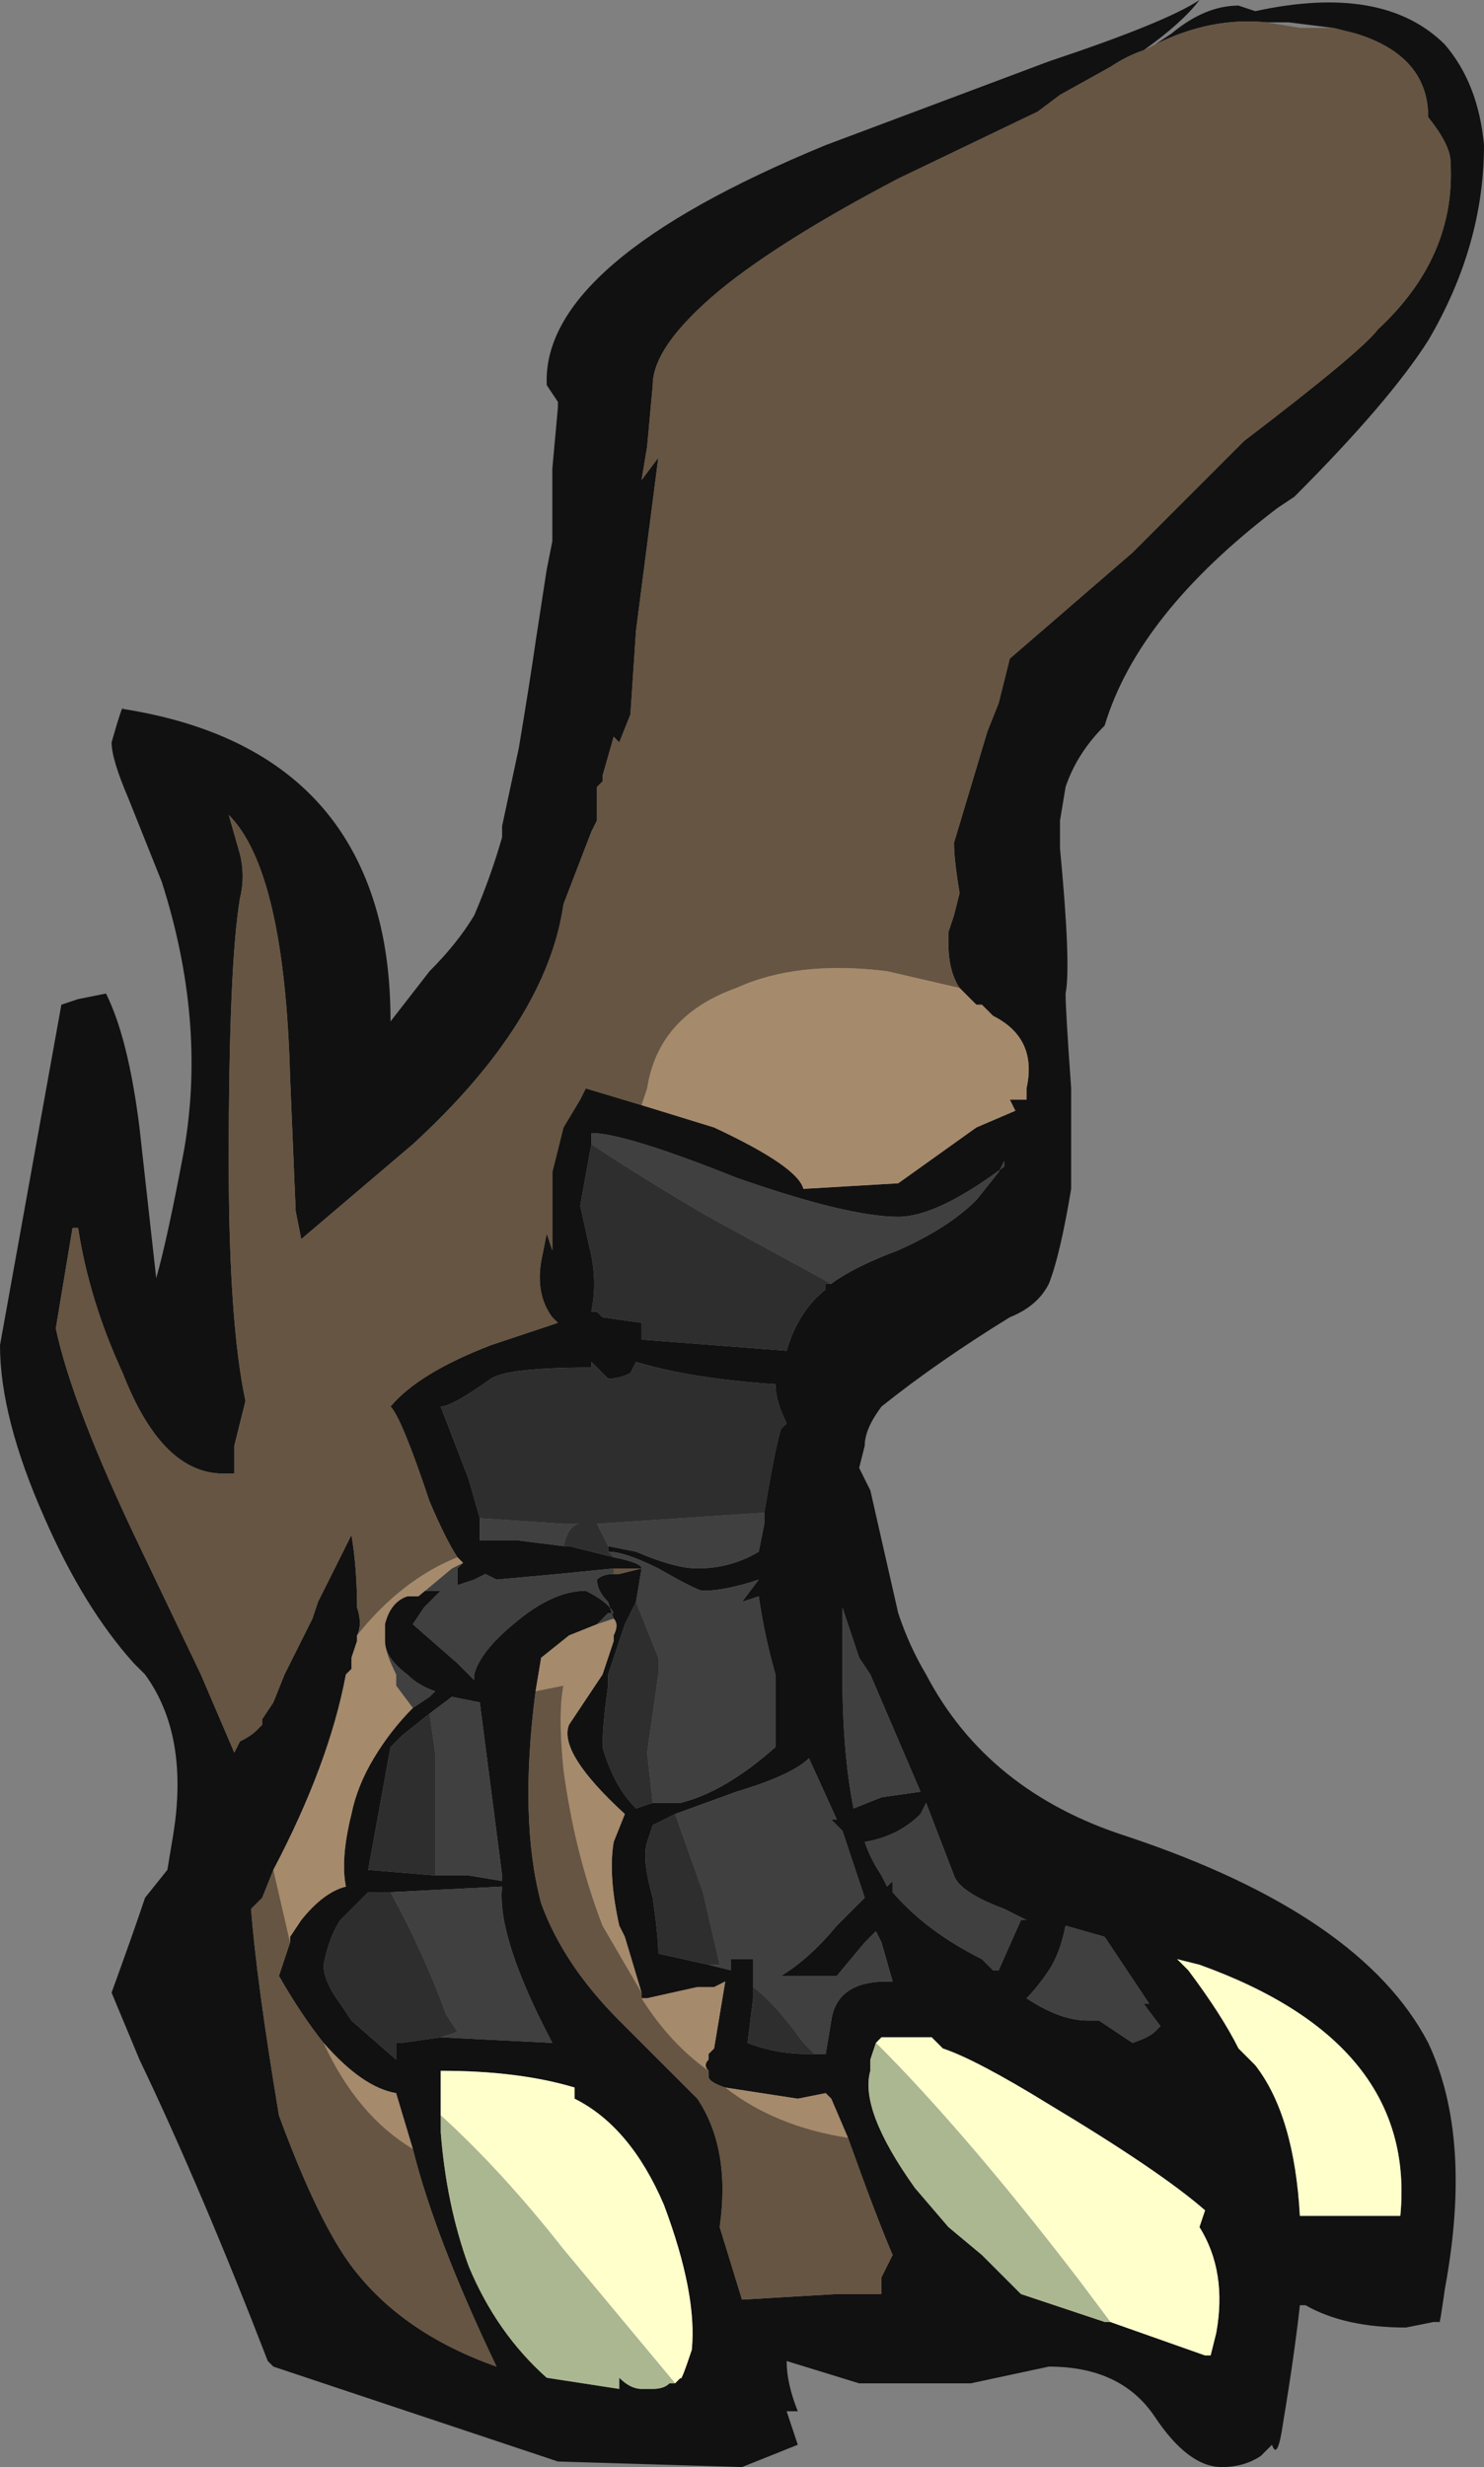 <?xml version="1.0" encoding="UTF-8" standalone="no"?>
<svg xmlns:ffdec="https://www.free-decompiler.com/flash" xmlns:xlink="http://www.w3.org/1999/xlink" ffdec:objectType="frame" height="154.7px" width="93.1px" xmlns="http://www.w3.org/2000/svg">
  <rect width="100%" height="100%" fill="#808080" stroke="none"/>
  <g transform="matrix(1.0, 0.0, 0.0, 1.0, 42.0, 149.1)">
    <use ffdec:characterId="209" height="22.1" transform="matrix(7.0, 0.0, 0.0, 7.0, -42.0, -149.1)" width="13.3" xlink:href="#shape0"/>
  </g>
  <defs>
    <g id="shape0" transform="matrix(1.0, 0.0, 0.0, 1.0, 6.0, 21.3)">
      <path d="M5.95 -21.05 L5.55 -21.1 5.35 -21.1 Q4.85 -21.15 4.35 -20.9 L4.5 -21.0 Q4.8 -21.25 5.1 -21.25 L5.25 -21.2 Q6.4 -21.45 6.95 -20.9 7.25 -20.55 7.3 -20.0 7.3 -19.1 6.8 -18.25 6.45 -17.7 5.6 -16.85 L5.45 -16.75 Q4.2 -15.8 3.9 -14.8 3.65 -14.55 3.55 -14.25 L3.5 -13.95 3.5 -13.7 Q3.6 -12.65 3.55 -12.4 3.55 -12.25 3.6 -11.55 L3.6 -11.45 Q3.6 -10.85 3.6 -10.65 3.5 -10.05 3.4 -9.8 3.3 -9.6 3.05 -9.5 2.4 -9.1 1.9 -8.7 1.75 -8.5 1.75 -8.35 L1.7 -8.15 1.8 -7.95 2.05 -6.85 Q2.15 -6.55 2.3 -6.3 2.85 -5.25 4.1 -4.85 6.2 -4.15 6.8 -3.0 7.2 -2.15 6.95 -0.8 6.9 -0.45 6.9 -0.5 L6.85 -0.5 6.6 -0.45 Q6.05 -0.45 5.7 -0.65 L5.65 -0.65 Q5.6 -0.2 5.5 0.4 5.45 0.75 5.4 0.6 L5.3 0.7 Q5.15 0.8 4.95 0.8 4.65 0.8 4.35 0.35 4.05 -0.1 3.4 -0.1 L2.7 0.05 Q2.1 0.05 1.7 0.05 L1.05 -0.15 Q1.05 0.05 1.15 0.3 L1.05 0.3 1.15 0.6 0.65 0.8 -1.0 0.75 -3.55 -0.1 -3.6 -0.15 Q-4.2 -1.7 -4.75 -2.85 L-5.0 -3.45 Q-4.8 -4.0 -4.7 -4.3 L-4.5 -4.55 -4.45 -4.85 Q-4.3 -5.75 -4.7 -6.3 L-4.8 -6.4 Q-5.25 -6.9 -5.6 -7.7 -6.0 -8.6 -6.0 -9.25 L-5.45 -12.3 -5.3 -12.35 -5.05 -12.4 Q-4.85 -12.0 -4.75 -11.2 L-4.6 -9.85 Q-4.5 -10.2 -4.35 -11.0 -4.15 -12.15 -4.55 -13.4 L-4.85 -14.15 Q-5.0 -14.5 -5.0 -14.65 -4.9 -15.0 -4.9 -14.95 -3.0 -14.65 -2.6 -13.05 -2.5 -12.65 -2.5 -12.15 L-2.15 -12.6 Q-1.9 -12.85 -1.75 -13.1 -1.6 -13.45 -1.5 -13.8 L-1.5 -13.9 -1.35 -14.6 Q-1.25 -15.2 -1.2 -15.55 L-1.1 -16.2 -1.05 -16.45 -1.05 -17.1 -1.0 -17.65 -1.0 -17.7 -1.1 -17.85 Q-1.15 -18.95 1.4 -20.0 L3.4 -20.75 Q4.45 -21.1 4.75 -21.3 4.6 -21.1 4.25 -20.85 4.1 -20.8 3.95 -20.7 L3.5 -20.45 3.3 -20.3 2.05 -19.7 Q1.0 -19.15 0.45 -18.7 -0.15 -18.2 -0.15 -17.85 L-0.2 -17.3 -0.25 -17.0 -0.1 -17.2 -0.3 -15.65 -0.35 -14.9 -0.45 -14.65 -0.5 -14.7 -0.6 -14.35 -0.6 -14.3 -0.65 -14.25 -0.65 -13.95 -0.7 -13.85 -0.95 -13.2 Q-1.1 -12.15 -2.3 -11.05 L-3.3 -10.2 -3.35 -10.45 -3.4 -11.65 Q-3.45 -13.5 -3.95 -14.0 L-3.85 -13.65 Q-3.8 -13.45 -3.85 -13.25 -3.95 -12.65 -3.95 -10.9 -3.95 -9.45 -3.8 -8.75 L-3.9 -8.35 -3.9 -8.1 -4.0 -8.1 Q-4.55 -8.1 -4.9 -9.0 -5.2 -9.65 -5.3 -10.3 L-5.35 -10.3 -5.5 -9.4 Q-5.35 -8.7 -4.75 -7.45 L-4.2 -6.3 -3.9 -5.6 -3.85 -5.7 Q-3.75 -5.75 -3.7 -5.8 L-3.65 -5.85 -3.65 -5.9 -3.55 -6.05 -3.45 -6.3 -3.2 -6.8 -3.15 -6.95 -2.85 -7.55 Q-2.8 -7.25 -2.8 -6.9 -2.75 -6.75 -2.8 -6.65 L-2.8 -6.6 -2.85 -6.45 -2.85 -6.35 -2.9 -6.3 Q-3.05 -5.5 -3.55 -4.55 L-3.65 -4.3 -3.75 -4.2 Q-3.7 -3.55 -3.5 -2.35 -3.15 -1.4 -2.85 -1.0 -2.4 -0.4 -1.55 -0.1 -2.1 -1.25 -2.3 -2.05 L-2.45 -2.55 Q-2.75 -2.6 -3.1 -3.0 -3.3 -3.25 -3.5 -3.6 L-3.4 -3.9 -3.4 -3.95 -3.3 -4.1 Q-3.1 -4.35 -2.9 -4.4 -2.95 -4.65 -2.85 -5.05 -2.8 -5.3 -2.65 -5.55 -2.5 -5.8 -2.3 -6.0 L-2.15 -6.1 -2.1 -6.15 Q-2.25 -6.2 -2.35 -6.3 -2.55 -6.45 -2.55 -6.6 L-2.55 -6.75 Q-2.5 -6.95 -2.35 -7.0 L-2.25 -7.0 -2.3 -7.0 -2.2 -7.05 -2.05 -7.05 Q-2.1 -7.0 -2.2 -6.9 L-2.3 -6.75 -1.9 -6.4 -1.75 -6.25 -1.75 -6.3 Q-1.7 -6.5 -1.4 -6.75 -1.05 -7.05 -0.75 -7.05 -0.55 -6.95 -0.5 -6.85 L-0.55 -6.85 -0.65 -6.75 -0.9 -6.65 -1.15 -6.45 -1.2 -6.15 Q-1.35 -5.0 -1.15 -4.25 -0.95 -3.7 -0.45 -3.2 L0.25 -2.5 Q0.55 -2.05 0.45 -1.35 L0.65 -0.7 1.5 -0.75 1.9 -0.75 1.9 -0.8 Q1.9 -0.85 1.9 -0.9 L2.0 -1.1 Q1.85 -1.45 1.6 -2.15 L1.45 -2.5 1.4 -2.55 1.15 -2.5 0.5 -2.6 Q0.35 -2.65 0.35 -2.7 L0.35 -2.75 Q0.3 -2.8 0.35 -2.85 L0.35 -2.9 0.4 -2.95 0.5 -3.55 0.4 -3.5 0.25 -3.5 -0.2 -3.4 -0.25 -3.4 -0.25 -3.45 -0.4 -3.95 -0.45 -4.05 Q-0.55 -4.5 -0.5 -4.8 L-0.4 -5.05 Q-1.0 -5.6 -0.9 -5.85 L-0.6 -6.3 Q-0.55 -6.45 -0.5 -6.6 L-0.5 -6.65 Q-0.45 -6.75 -0.5 -6.8 L-0.55 -6.95 Q-0.65 -7.05 -0.65 -7.15 -0.6 -7.2 -0.5 -7.2 L-0.45 -7.2 -0.25 -7.25 -0.5 -7.25 -1.0 -7.2 -1.55 -7.15 -1.65 -7.2 -1.75 -7.15 -1.9 -7.1 -1.9 -7.25 -1.85 -7.3 -1.9 -7.35 Q-2.0 -7.5 -2.15 -7.85 -2.4 -8.6 -2.5 -8.7 -2.25 -9.0 -1.6 -9.25 L-1.0 -9.45 -1.05 -9.5 Q-1.2 -9.7 -1.15 -10.0 L-1.1 -10.25 -1.05 -10.1 Q-1.05 -10.6 -1.05 -10.8 L-0.95 -11.2 -0.8 -11.45 -0.75 -11.55 -0.25 -11.4 0.4 -11.2 Q1.15 -10.85 1.2 -10.65 L2.05 -10.7 2.75 -11.2 3.1 -11.35 3.05 -11.45 3.2 -11.45 3.2 -11.55 Q3.3 -12.0 2.9 -12.2 L2.8 -12.3 2.75 -12.3 Q2.7 -12.35 2.6 -12.45 2.5 -12.6 2.5 -12.85 L2.5 -12.95 2.55 -13.1 2.6 -13.3 Q2.55 -13.6 2.55 -13.75 L2.85 -14.75 2.95 -15.0 3.05 -15.4 4.15 -16.35 5.15 -17.35 Q6.2 -18.15 6.35 -18.35 7.05 -19.0 7.0 -19.85 7.0 -20.0 6.8 -20.25 6.8 -20.8 6.15 -21.0 L5.95 -21.05 M1.45 -9.8 Q1.65 -9.95 2.05 -10.1 2.5 -10.3 2.75 -10.55 L2.95 -10.8 3.0 -10.9 3.0 -10.85 Q2.4 -10.4 2.05 -10.4 1.6 -10.4 0.6 -10.75 -0.4 -11.15 -0.7 -11.15 L-0.7 -11.05 -0.8 -10.5 -0.7 -10.05 Q-0.65 -9.8 -0.7 -9.55 L-0.65 -9.55 -0.6 -9.5 -0.25 -9.45 -0.25 -9.3 1.05 -9.2 Q1.15 -9.55 1.4 -9.75 L1.4 -9.8 1.45 -9.8 M0.85 -7.75 Q0.95 -8.35 1.0 -8.5 L1.05 -8.55 Q0.95 -8.75 0.95 -8.9 0.2 -8.95 -0.3 -9.1 L-0.35 -9.0 Q-0.45 -8.95 -0.55 -8.95 L-0.7 -9.1 -0.7 -9.05 Q-1.45 -9.05 -1.6 -8.95 -1.95 -8.7 -2.05 -8.7 L-1.8 -8.05 -1.7 -7.7 -1.7 -7.5 -1.35 -7.5 -0.95 -7.45 -0.9 -7.45 -0.5 -7.35 Q-0.25 -7.3 -0.25 -7.25 L-0.3 -6.95 -0.4 -6.75 -0.55 -6.3 -0.55 -6.2 Q-0.6 -5.85 -0.6 -5.65 -0.5 -5.3 -0.3 -5.1 L-0.15 -5.15 0.1 -5.15 Q0.5 -5.25 0.95 -5.65 L0.95 -6.3 Q0.85 -6.65 0.8 -7.0 L0.65 -6.95 0.8 -7.15 Q0.5 -7.05 0.3 -7.05 0.25 -7.05 -0.1 -7.25 -0.4 -7.4 -0.55 -7.4 L-0.55 -7.45 -0.3 -7.4 Q0.05 -7.25 0.25 -7.25 0.55 -7.25 0.8 -7.4 L0.85 -7.65 0.85 -7.75 M2.95 -3.65 L3.15 -4.1 3.2 -4.1 3.0 -4.2 Q2.6 -4.35 2.55 -4.5 L2.3 -5.15 2.25 -5.05 Q2.05 -4.85 1.75 -4.8 1.8 -4.65 1.9 -4.5 L1.95 -4.4 2.0 -4.45 2.0 -4.35 Q2.3 -4.0 2.8 -3.75 L2.9 -3.65 2.95 -3.65 M3.4 -3.65 Q3.3 -3.5 3.2 -3.4 3.5 -3.2 3.75 -3.2 L3.85 -3.2 4.15 -3.0 Q4.3 -3.05 4.35 -3.1 L4.4 -3.15 4.25 -3.35 4.3 -3.35 3.9 -3.95 3.55 -4.05 Q3.5 -3.8 3.4 -3.65 M4.65 -3.65 Q4.95 -3.25 5.1 -2.95 L5.25 -2.8 Q5.6 -2.35 5.65 -1.45 L6.55 -1.45 Q6.7 -3.0 4.75 -3.7 L4.55 -3.75 4.65 -3.65 M1.7 -6.45 L1.55 -6.9 1.55 -6.3 Q1.55 -5.6 1.65 -5.1 L1.9 -5.2 2.25 -5.25 1.8 -6.3 1.7 -6.45 M0.35 -3.7 L0.55 -3.65 0.55 -3.75 0.75 -3.75 0.75 -3.5 0.75 -3.4 0.7 -3.0 Q0.95 -2.9 1.25 -2.9 L1.3 -2.9 1.4 -2.9 1.45 -3.2 Q1.5 -3.55 1.95 -3.55 L2.0 -3.55 1.9 -3.9 1.85 -4.0 1.75 -3.9 1.5 -3.6 1.0 -3.6 Q1.25 -3.75 1.5 -4.05 L1.75 -4.3 1.55 -4.9 1.45 -5.0 1.5 -5.0 1.25 -5.55 Q1.1 -5.4 0.6 -5.25 L0.05 -5.05 -0.15 -4.95 -0.2 -4.8 Q-0.25 -4.65 -0.15 -4.3 -0.1 -3.95 -0.1 -3.8 L0.35 -3.7 M3.95 -0.5 L4.8 -0.2 4.85 -0.2 4.9 -0.4 Q5.0 -0.95 4.75 -1.35 L4.8 -1.5 Q4.4 -1.85 3.4 -2.45 2.75 -2.85 2.45 -2.95 L2.35 -3.05 1.9 -3.05 1.85 -3.0 1.8 -2.85 1.8 -2.75 Q1.7 -2.4 2.2 -1.7 L2.5 -1.35 2.8 -1.1 3.15 -0.75 3.9 -0.5 3.95 -0.5 M-2.05 -2.35 L-2.05 -2.2 Q-2.0 -1.55 -1.8 -1.0 -1.55 -0.4 -1.1 0.0 L-0.45 0.1 -0.45 0.0 Q-0.35 0.1 -0.25 0.1 L-0.15 0.1 Q-0.05 0.1 0.0 0.05 L0.05 0.05 0.1 0.0 Q0.1 0.05 0.2 -0.25 0.25 -0.75 -0.05 -1.55 -0.35 -2.25 -0.85 -2.5 L-0.85 -2.6 Q-1.35 -2.75 -2.05 -2.75 L-2.05 -2.35 M-2.15 -5.95 L-2.4 -5.75 -2.5 -5.65 -2.7 -4.55 -2.1 -4.5 -1.8 -4.5 -1.5 -4.45 -1.5 -4.5 -1.7 -6.05 -1.95 -6.1 -2.15 -5.95 M-2.05 -3.05 L-1.05 -3.0 Q-1.55 -3.95 -1.5 -4.4 L-2.5 -4.35 -2.7 -4.35 -2.95 -4.1 Q-3.05 -3.95 -3.1 -3.7 -3.1 -3.55 -2.95 -3.35 L-2.85 -3.2 -2.45 -2.85 -2.45 -3.0 -2.4 -3.0 -2.05 -3.05" fill="#111111" fill-rule="evenodd" stroke="none"/>
      <path d="M-1.85 -7.3 L-1.9 -7.25 -1.9 -7.1 -1.75 -7.15 -1.65 -7.2 -1.55 -7.15 -1.0 -7.2 -0.5 -7.25 -0.5 -7.2 Q-0.6 -7.2 -0.65 -7.15 -0.65 -7.05 -0.55 -6.95 L-0.5 -6.8 -0.65 -6.75 -0.55 -6.85 -0.5 -6.85 Q-0.55 -6.95 -0.75 -7.05 -1.05 -7.05 -1.4 -6.75 -1.7 -6.5 -1.75 -6.3 L-1.75 -6.25 -1.9 -6.4 -2.3 -6.75 -2.2 -6.9 Q-2.1 -7.0 -2.05 -7.05 L-2.2 -7.05 -2.3 -7.0 -2.25 -7.0 -1.95 -7.25 -1.85 -7.3 M-2.55 -6.6 Q-2.55 -6.45 -2.35 -6.3 -2.25 -6.2 -2.1 -6.15 L-2.15 -6.1 -2.3 -6.0 -2.45 -6.2 -2.45 -6.3 Q-2.55 -6.5 -2.55 -6.6 M-0.7 -11.05 L-0.7 -11.15 Q-0.4 -11.15 0.6 -10.75 1.6 -10.4 2.05 -10.4 2.4 -10.4 3.0 -10.85 L3.0 -10.9 2.95 -10.8 2.75 -10.55 Q2.5 -10.3 2.05 -10.1 1.65 -9.95 1.45 -9.8 L0.35 -10.4 Q-0.25 -10.75 -0.7 -11.05 M-1.7 -7.7 L-0.95 -7.65 -0.8 -7.65 Q-0.9 -7.65 -0.95 -7.45 L-1.35 -7.5 -1.7 -7.5 -1.7 -7.7 M-0.5 -7.35 L-0.55 -7.4 Q-0.4 -7.4 -0.1 -7.25 0.25 -7.05 0.3 -7.05 0.5 -7.05 0.8 -7.15 L0.65 -6.95 0.8 -7.0 Q0.85 -6.65 0.95 -6.3 L0.95 -5.65 Q0.5 -5.25 0.1 -5.15 L-0.15 -5.15 -0.2 -5.6 -0.1 -6.3 -0.1 -6.45 -0.3 -6.95 -0.25 -7.25 Q-0.25 -7.3 -0.5 -7.35 M-0.55 -7.45 L-0.65 -7.65 0.85 -7.75 0.85 -7.65 0.8 -7.4 Q0.55 -7.25 0.25 -7.25 0.05 -7.25 -0.3 -7.4 L-0.55 -7.45 M3.4 -3.65 Q3.5 -3.8 3.55 -4.05 L3.9 -3.95 4.3 -3.35 4.25 -3.35 4.4 -3.15 4.35 -3.1 Q4.3 -3.05 4.15 -3.0 L3.85 -3.2 3.75 -3.2 Q3.5 -3.2 3.2 -3.4 3.3 -3.5 3.4 -3.65 M2.95 -3.65 L2.9 -3.65 2.8 -3.75 Q2.3 -4.0 2.0 -4.35 L2.0 -4.45 1.95 -4.4 1.9 -4.5 Q1.8 -4.65 1.75 -4.8 2.05 -4.85 2.25 -5.05 L2.3 -5.15 2.55 -4.5 Q2.6 -4.35 3.0 -4.2 L3.2 -4.1 3.15 -4.1 2.95 -3.65 M0.75 -3.5 L0.75 -3.75 0.55 -3.75 0.55 -3.65 0.35 -3.7 0.45 -3.7 0.3 -4.35 0.05 -5.05 0.6 -5.25 Q1.1 -5.4 1.25 -5.55 L1.5 -5.0 1.45 -5.0 1.55 -4.9 1.75 -4.3 1.5 -4.05 Q1.25 -3.75 1.0 -3.6 L1.5 -3.6 1.75 -3.9 1.85 -4.0 1.9 -3.9 2.0 -3.55 1.95 -3.55 Q1.5 -3.55 1.45 -3.2 L1.4 -2.9 1.3 -2.9 1.2 -3.0 Q0.95 -3.35 0.75 -3.5 M1.7 -6.45 L1.8 -6.3 2.25 -5.25 1.9 -5.2 1.65 -5.1 Q1.55 -5.6 1.55 -6.3 L1.55 -6.9 1.7 -6.45 M-2.1 -4.5 L-2.1 -5.6 -2.15 -5.95 -1.95 -6.1 -1.7 -6.05 -1.5 -4.5 -1.5 -4.45 -1.8 -4.5 -2.1 -4.5 M-2.5 -4.35 L-1.5 -4.4 Q-1.55 -3.95 -1.05 -3.0 L-2.05 -3.05 -1.9 -3.1 -2.0 -3.25 Q-2.2 -3.8 -2.5 -4.35" fill="#404040" fill-rule="evenodd" stroke="none"/>
      <path d="M5.35 -21.1 L5.65 -21.05 5.95 -21.05 6.15 -21.0 Q6.8 -20.8 6.8 -20.25 7.0 -20.0 7.0 -19.85 7.05 -19.0 6.35 -18.35 6.2 -18.15 5.15 -17.35 L4.15 -16.35 3.05 -15.4 2.95 -15.0 2.85 -14.75 2.55 -13.75 Q2.55 -13.6 2.6 -13.3 L2.55 -13.1 2.5 -12.95 2.5 -12.85 Q2.5 -12.6 2.6 -12.45 L1.95 -12.6 Q1.15 -12.7 0.6 -12.45 -0.1 -12.2 -0.2 -11.55 L-0.25 -11.4 -0.75 -11.55 -0.8 -11.45 -0.95 -11.2 -1.05 -10.8 Q-1.05 -10.6 -1.05 -10.1 L-1.1 -10.25 -1.15 -10.0 Q-1.2 -9.7 -1.05 -9.5 L-1.0 -9.45 -1.6 -9.25 Q-2.25 -9.0 -2.5 -8.7 -2.4 -8.6 -2.15 -7.85 -2.0 -7.5 -1.9 -7.35 -2.4 -7.15 -2.8 -6.65 -2.75 -6.75 -2.8 -6.9 -2.8 -7.25 -2.85 -7.55 L-3.15 -6.95 -3.2 -6.8 -3.45 -6.3 -3.55 -6.05 -3.65 -5.9 -3.65 -5.85 -3.7 -5.8 Q-3.75 -5.75 -3.85 -5.7 L-3.9 -5.6 -4.2 -6.3 -4.75 -7.45 Q-5.35 -8.7 -5.5 -9.4 L-5.35 -10.3 -5.3 -10.3 Q-5.2 -9.65 -4.9 -9.0 -4.55 -8.1 -4.0 -8.1 L-3.9 -8.1 -3.9 -8.35 -3.8 -8.75 Q-3.95 -9.45 -3.95 -10.9 -3.95 -12.65 -3.85 -13.25 -3.8 -13.45 -3.85 -13.65 L-3.95 -14.0 Q-3.45 -13.5 -3.4 -11.65 L-3.35 -10.45 -3.3 -10.2 -2.3 -11.05 Q-1.1 -12.15 -0.95 -13.2 L-0.7 -13.85 -0.65 -13.95 -0.65 -14.25 -0.6 -14.3 -0.6 -14.35 -0.5 -14.7 -0.45 -14.65 -0.35 -14.9 -0.3 -15.65 -0.1 -17.2 -0.25 -17.0 -0.2 -17.3 -0.15 -17.85 Q-0.15 -18.2 0.45 -18.7 1.0 -19.15 2.05 -19.7 L3.3 -20.3 3.5 -20.45 3.95 -20.7 Q4.1 -20.8 4.25 -20.85 L4.35 -20.9 Q4.85 -21.15 5.35 -21.1 M-0.5 -7.25 L-0.25 -7.25 -0.45 -7.2 -0.5 -7.2 -0.5 -7.25 M-0.25 -3.45 L-0.25 -3.4 -0.2 -3.4 -0.25 -3.4 Q0.0 -3.0 0.35 -2.75 L0.35 -2.7 Q0.35 -2.65 0.5 -2.6 0.95 -2.25 1.6 -2.15 1.85 -1.45 2.0 -1.1 L1.9 -0.9 Q1.9 -0.85 1.9 -0.8 L1.9 -0.75 1.5 -0.75 0.65 -0.7 0.45 -1.35 Q0.55 -2.05 0.25 -2.5 L-0.45 -3.2 Q-0.95 -3.7 -1.15 -4.25 -1.35 -5.0 -1.2 -6.15 L-0.95 -6.2 Q-1.0 -5.95 -0.95 -5.45 -0.85 -4.7 -0.6 -4.05 L-0.25 -3.45 M-3.4 -3.9 L-3.5 -3.6 Q-3.3 -3.25 -3.1 -3.0 -2.8 -2.35 -2.3 -2.05 -2.1 -1.25 -1.55 -0.1 -2.4 -0.4 -2.85 -1.0 -3.15 -1.4 -3.5 -2.35 -3.7 -3.55 -3.75 -4.2 L-3.65 -4.3 -3.55 -4.55 -3.4 -3.9" fill="#665542" fill-rule="evenodd" stroke="none"/>
      <path d="M1.45 -9.8 L1.4 -9.8 1.4 -9.75 Q1.15 -9.55 1.05 -9.2 L-0.25 -9.3 -0.25 -9.45 -0.6 -9.5 -0.65 -9.55 -0.7 -9.55 Q-0.65 -9.8 -0.7 -10.05 L-0.8 -10.5 -0.7 -11.05 Q-0.25 -10.75 0.35 -10.4 L1.45 -9.8 M-1.7 -7.7 L-1.8 -8.05 -2.05 -8.7 Q-1.95 -8.7 -1.6 -8.95 -1.45 -9.05 -0.7 -9.05 L-0.7 -9.1 -0.55 -8.95 Q-0.45 -8.95 -0.35 -9.0 L-0.3 -9.1 Q0.2 -8.95 0.95 -8.9 0.95 -8.75 1.05 -8.55 L1.0 -8.5 Q0.95 -8.35 0.85 -7.75 L-0.65 -7.65 -0.55 -7.45 -0.55 -7.4 -0.5 -7.35 -0.9 -7.45 -0.95 -7.45 Q-0.9 -7.65 -0.8 -7.65 L-0.95 -7.65 -1.7 -7.7 M0.75 -3.5 Q0.95 -3.35 1.2 -3.0 L1.3 -2.9 1.25 -2.9 Q0.95 -2.9 0.7 -3.0 L0.75 -3.4 0.75 -3.5 M0.05 -5.05 L0.3 -4.35 0.45 -3.7 0.35 -3.7 -0.1 -3.8 Q-0.1 -3.95 -0.15 -4.3 -0.25 -4.65 -0.2 -4.8 L-0.15 -4.95 0.05 -5.05 M-0.3 -6.95 L-0.1 -6.45 -0.1 -6.3 -0.2 -5.6 -0.15 -5.15 -0.3 -5.1 Q-0.5 -5.3 -0.6 -5.65 -0.6 -5.85 -0.55 -6.2 L-0.55 -6.3 -0.4 -6.75 -0.3 -6.95 M-2.1 -4.5 L-2.7 -4.55 -2.5 -5.65 -2.4 -5.75 -2.15 -5.95 -2.1 -5.6 -2.1 -4.5 M-2.05 -3.05 L-2.4 -3.0 -2.45 -3.0 -2.45 -2.85 -2.85 -3.2 -2.95 -3.35 Q-3.1 -3.55 -3.1 -3.7 -3.05 -3.95 -2.95 -4.1 L-2.7 -4.35 -2.5 -4.35 Q-2.2 -3.8 -2.0 -3.25 L-1.9 -3.1 -2.05 -3.05" fill="#2e2e2e" fill-rule="evenodd" stroke="none"/>
      <path d="M2.6 -12.45 Q2.7 -12.35 2.75 -12.3 L2.8 -12.3 2.9 -12.2 Q3.3 -12.0 3.2 -11.55 L3.2 -11.45 3.05 -11.45 3.1 -11.35 2.75 -11.2 2.05 -10.7 1.2 -10.65 Q1.15 -10.85 0.4 -11.2 L-0.25 -11.4 -0.2 -11.55 Q-0.1 -12.2 0.6 -12.45 1.15 -12.7 1.95 -12.6 L2.6 -12.45 M-1.9 -7.35 L-1.85 -7.3 -1.95 -7.25 -2.25 -7.0 -2.35 -7.0 Q-2.5 -6.95 -2.55 -6.75 L-2.55 -6.6 Q-2.55 -6.5 -2.45 -6.3 L-2.45 -6.2 -2.3 -6.0 Q-2.5 -5.8 -2.65 -5.55 -2.8 -5.3 -2.85 -5.05 -2.95 -4.65 -2.9 -4.4 -3.1 -4.35 -3.3 -4.1 L-3.4 -3.95 -3.4 -3.9 -3.55 -4.55 Q-3.05 -5.5 -2.9 -6.3 L-2.85 -6.35 -2.85 -6.45 -2.8 -6.6 -2.8 -6.65 Q-2.4 -7.15 -1.9 -7.35 M-0.5 -6.8 Q-0.45 -6.75 -0.5 -6.65 L-0.5 -6.6 Q-0.55 -6.45 -0.6 -6.3 L-0.9 -5.85 Q-1.0 -5.6 -0.4 -5.05 L-0.5 -4.8 Q-0.55 -4.5 -0.45 -4.05 L-0.4 -3.95 -0.25 -3.45 -0.6 -4.05 Q-0.85 -4.7 -0.95 -5.45 -1.0 -5.95 -0.95 -6.2 L-1.2 -6.15 -1.15 -6.45 -0.9 -6.65 -0.65 -6.75 -0.5 -6.8 M-0.2 -3.4 L0.25 -3.5 0.4 -3.5 0.5 -3.55 0.4 -2.95 0.35 -2.9 0.35 -2.85 Q0.3 -2.8 0.35 -2.75 0.0 -3.0 -0.25 -3.4 L-0.2 -3.4 M0.5 -2.6 L1.15 -2.5 1.4 -2.55 1.45 -2.5 1.6 -2.15 Q0.95 -2.25 0.5 -2.6 M-3.1 -3.0 Q-2.75 -2.6 -2.45 -2.55 L-2.3 -2.05 Q-2.8 -2.35 -3.1 -3.0" fill="#a68a6c" fill-rule="evenodd" stroke="none"/>
      <path d="M4.65 -3.65 L4.55 -3.75 4.75 -3.7 Q6.7 -3.0 6.55 -1.45 L5.65 -1.45 Q5.6 -2.35 5.25 -2.8 L5.1 -2.95 Q4.95 -3.25 4.65 -3.65 M1.85 -3.0 L1.9 -3.05 2.35 -3.05 2.45 -2.95 Q2.75 -2.85 3.4 -2.45 4.4 -1.85 4.8 -1.5 L4.75 -1.35 Q5.0 -0.95 4.9 -0.4 L4.85 -0.2 4.8 -0.2 3.95 -0.5 3.65 -0.9 Q2.65 -2.2 1.85 -3.0 M0.05 0.05 L-0.95 -1.15 Q-1.5 -1.85 -2.05 -2.35 L-2.05 -2.75 Q-1.35 -2.75 -0.85 -2.6 L-0.85 -2.5 Q-0.35 -2.25 -0.05 -1.55 0.25 -0.75 0.2 -0.25 0.1 0.05 0.1 0.0 L0.05 0.05" fill="#ffffcc" fill-rule="evenodd" stroke="none"/>
      <path d="M1.85 -3.0 Q2.65 -2.2 3.65 -0.9 L3.95 -0.5 3.9 -0.5 3.15 -0.75 2.8 -1.1 2.5 -1.35 2.2 -1.7 Q1.7 -2.4 1.8 -2.75 L1.8 -2.85 1.85 -3.0 M0.05 0.05 L0.0 0.05 Q-0.05 0.1 -0.15 0.1 L-0.25 0.1 Q-0.35 0.1 -0.45 0.0 L-0.45 0.1 -1.1 0.0 Q-1.55 -0.4 -1.8 -1.0 -2.0 -1.55 -2.05 -2.2 L-2.05 -2.35 Q-1.5 -1.85 -0.95 -1.15 L0.05 0.05" fill="#abb791" fill-rule="evenodd" stroke="none"/>
    </g>
  </defs>
</svg>
